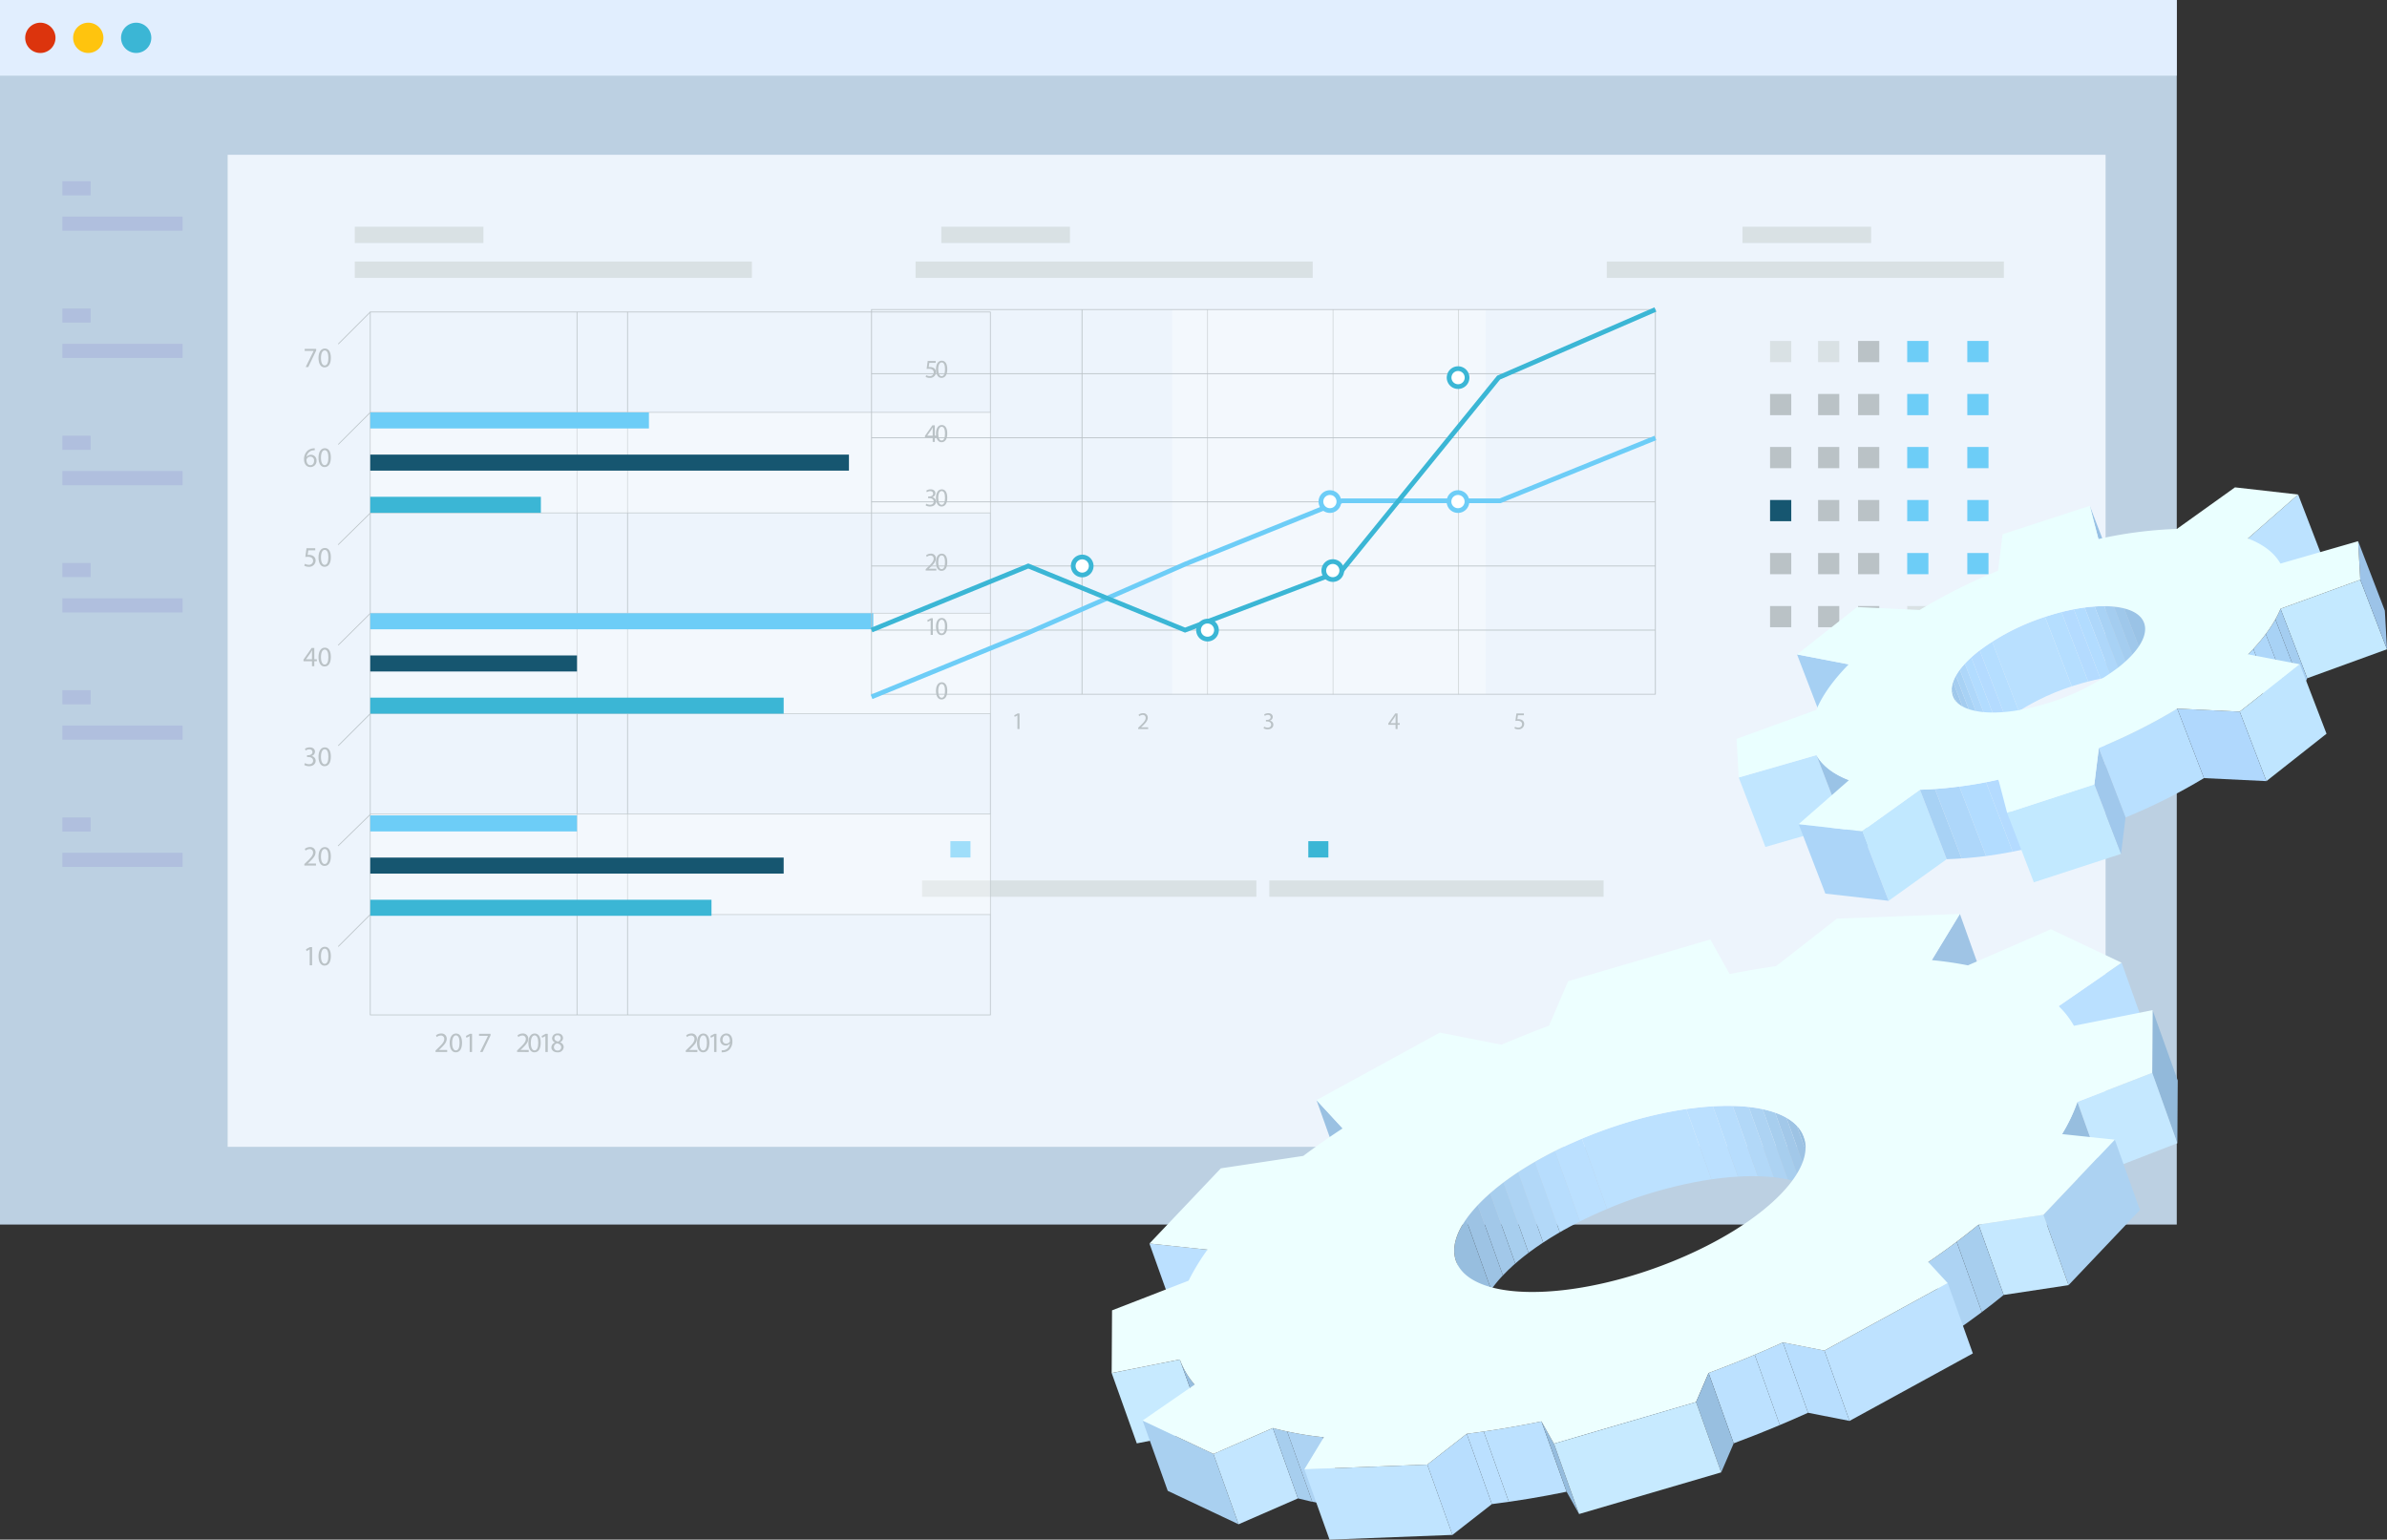 <svg xmlns="http://www.w3.org/2000/svg" xmlns:xlink="http://www.w3.org/1999/xlink" width="872.503" height="562.808" viewBox="0 0 872.503 562.808"><rect x="0" y="0" width="872.503" height="562.808" fill="#333333" stroke="none"/><defs><style>.a{fill:none;}.b{fill:#bcd0e2;}.c{fill:#e1eefe;}.d{fill:#dc340d;}.e{fill:#ffc40e;}.f{fill:#3bb6d5;}.g{fill:#edf4fc;}.h{fill:#d9e1e4;}.i{fill:#6dcdf7;}.j{fill:#bac2c6;}.k,.m{fill:#fff;}.k{opacity:0.34;}.l{fill:#165670;}.n{fill:#b0bfde;}.o{fill:#97c1e4;}.p{fill:#a6d0f3;}.q{fill:#bce2ff;}.r{clip-path:url(#a);}.s{fill:#9ac3e6;}.t{fill:#9fc8eb;}.u{fill:#a4cdf0;}.v{fill:#a8d2f5;}.w{fill:#aed7fa;}.x{fill:#b2dcff;}.y{fill:#b4dbff;}.z{fill:#b5deff;}.aa{fill:#b9e0ff;}.ab{fill:#c1e6ff;}.ac{fill:#c4e9ff;}.ad{fill:#9cc3e8;}.ae{clip-path:url(#b);}.af{clip-path:url(#c);}.ag{fill:#c1e8ff;}.ah{fill:#acd5f8;}.ai{clip-path:url(#d);}.aj{clip-path:url(#e);}.ak{fill:#bfe5ff;}.al{fill:#b0d8fd;}.am{fill:#c2e9ff;}.an{fill:#a0c8ec;}.ao{fill:#eaffff;}.ap{fill:#9ac1e2;}.aq{fill:#9fc4e5;}.ar{fill:#bbe0ff;}.as{fill:#bae0ff;}.at{fill:#c7eaff;}.au{clip-path:url(#f);}.av{fill:#97bedf;}.aw{fill:#9dc3e4;}.ax{fill:#a2c8e9;}.ay{fill:#a7ceee;}.az{fill:#add3f3;}.ba{fill:#b2d8f8;}.bb{fill:#b7ddfd;}.bc{fill:#bce1ff;}.bd{clip-path:url(#g);}.be{fill:#92b9da;}.bf{fill:#c5e8ff;}.bg{clip-path:url(#h);}.bh{fill:#a9d0f0;}.bi{fill:#c3e6ff;}.bj{clip-path:url(#i);}.bk{fill:#acd2f2;}.bl{clip-path:url(#j);}.bm{clip-path:url(#k);}.bn{fill:#b8defe;}.bo{fill:#c0e4ff;}.bp{clip-path:url(#l);}.bq{fill:#95bcdd;}.br{fill:#bee2ff;}.bs{fill:#edffff;}.bt{fill:#98bfe0;}</style><clipPath id="a"><path class="a" d="M2757.584,1347.731l9.764,25.395c-2.675-6.96-17.841-8.062-35.8-2.194a82.075,82.075,0,0,0-24.759,12.739c-6.238,4.915-9.969,10.113-9.735,14.435a6.324,6.324,0,0,0,.4,1.924l-9.758-25.39a6.227,6.227,0,0,1-.409-1.927c-.228-4.322,3.5-9.525,9.739-14.441a82.225,82.225,0,0,1,24.755-12.742C2739.743,1339.669,2754.915,1340.767,2757.584,1347.731Z" transform="translate(-2687.277 -1341.742)"/></clipPath><clipPath id="b"><path class="a" d="M2587.5,1473.893l9.767,25.4c-5.582-2.13-9.655-5.2-11.9-9.168l-9.764-25.387C2577.841,1468.7,2581.922,1471.764,2587.5,1473.893Z" transform="translate(-2575.601 -1464.737)"/></clipPath><clipPath id="c"><path class="a" d="M2943.931,1343.91l9.764,25.394c-2.2,5.365-6.27,11.005-11.826,16.65l-9.758-25.387C2937.658,1354.916,2941.73,1349.28,2943.931,1343.91Z" transform="translate(-2932.111 -1343.91)"/></clipPath><clipPath id="d"><path class="a" d="M2689.794,1485l9.767,25.394a153.027,153.027,0,0,1-28.686,3.686l-9.763-25.391A153.716,153.716,0,0,0,2689.794,1485Z" transform="translate(-2661.113 -1485)"/></clipPath><clipPath id="e"><path class="a" d="M2837.463,1426.38l9.761,25.391a208.085,208.085,0,0,1-28.667,14.381l-9.761-25.394A209.156,209.156,0,0,0,2837.463,1426.38Z" transform="translate(-2808.796 -1426.38)"/></clipPath><clipPath id="f"><path class="a" d="M2268.191,1824.621q4.594,12.85,9.186,25.706c-1.962-5.491.521-12.614,8.055-20.548,17.815-18.749,57.1-34.911,87.753-36.1,17.7-.68,28.652,3.772,31.33,11.263l-9.189-25.7c-2.675-7.494-13.625-11.949-31.329-11.266-30.646,1.182-69.936,17.343-87.749,36.094C2268.713,1812,2266.23,1819.127,2268.191,1824.621Z" transform="translate(-2267.548 -1767.91)"/></clipPath><clipPath id="g"><path class="a" d="M2040.98,1977.35l9.183,25.709a29.348,29.348,0,0,0,5.417,9.174l-9.186-25.7A29.342,29.342,0,0,1,2040.98,1977.35Z" transform="translate(-2040.98 -1977.35)"/></clipPath><clipPath id="h"><path class="a" d="M2769.39,1776.394l9.187,25.706a62.6,62.6,0,0,0,5.618-11.783l-9.186-25.709A62.373,62.373,0,0,1,2769.39,1776.394Z" transform="translate(-2769.39 -1764.608)"/></clipPath><clipPath id="i"><path class="a" d="M2117.76,2033.96l9.186,25.709a125.614,125.614,0,0,0,18.643,3.363l-9.183-25.709A124.237,124.237,0,0,1,2117.76,2033.96Z" transform="translate(-2117.76 -2033.96)"/></clipPath><clipPath id="j"><path class="a" d="M2658.97,1879.661l9.18,25.708q9.831-6.671,18.362-13.685l-9.186-25.709Q2668.811,1872.989,2658.97,1879.661Z" transform="translate(-2658.97 -1865.974)"/></clipPath><clipPath id="k"><path class="a" d="M2277.88,2032.989l9.184,25.7q13.485-1.678,27.307-4.526l-9.186-25.706Q2291.352,2031.316,2277.88,2032.989Z" transform="translate(-2277.88 -2028.46)"/></clipPath><clipPath id="l"><path class="a" d="M2477.55,1974.432l9.183,25.7c9.244-3.436,18.338-7.167,27.172-11.171l-9.186-25.708C2495.882,1967.265,2486.789,1971,2477.55,1974.432Z" transform="translate(-2477.55 -1963.257)"/></clipPath></defs><rect class="b" width="795.656" height="447.627"/><rect class="c" width="795.656" height="27.657"/><path class="d" d="M626.26,1120.773a5.534,5.534,0,1,1-5.535-5.526A5.534,5.534,0,0,1,626.26,1120.773Z" transform="translate(-605.978 -1106.944)"/><path class="e" d="M665.819,1120.773a5.532,5.532,0,1,1-5.535-5.526A5.532,5.532,0,0,1,665.819,1120.773Z" transform="translate(-628.026 -1106.944)"/><path class="f" d="M705.382,1120.773a5.53,5.53,0,1,1-5.531-5.526A5.53,5.53,0,0,1,705.382,1120.773Z" transform="translate(-650.076 -1106.944)"/><rect class="g" width="686.427" height="362.635" transform="translate(83.215 56.581)"/><rect class="h" width="145.153" height="5.971" transform="translate(129.678 95.598)"/><rect class="h" width="47.023" height="5.971" transform="translate(129.678 82.874)"/><rect class="h" width="145.156" height="5.971" transform="translate(334.668 95.598)"/><rect class="i" width="7.336" height="5.97" transform="translate(347.391 307.488)"/><rect class="h" width="122.186" height="5.965" transform="translate(337.04 321.847)"/><rect class="f" width="7.334" height="5.97" transform="translate(478.215 307.488)"/><rect class="h" width="122.186" height="5.965" transform="translate(463.966 321.847)"/><rect class="h" width="47.023" height="5.971" transform="translate(344.072 82.874)"/><rect class="h" width="145.153" height="5.971" transform="translate(587.31 95.598)"/><rect class="h" width="47.021" height="5.971" transform="translate(636.916 82.874)"/><path class="j" d="M1126.726,1611.024H899.8V1353.8h226.925Zm-226.655-.272h226.382V1354.074H900.073Z" transform="translate(-764.589 -1239.888)"/><rect class="j" width="226.657" height="0.273" transform="translate(135.347 334.157)"/><rect class="j" width="226.657" height="0.269" transform="translate(135.347 297.452)"/><rect class="j" width="226.657" height="0.27" transform="translate(135.347 260.745)"/><rect class="j" width="226.657" height="0.274" transform="translate(135.347 224.033)"/><rect class="j" width="226.657" height="0.269" transform="translate(135.347 187.327)"/><rect class="j" width="226.657" height="0.272" transform="translate(135.347 150.62)"/><rect class="j" width="0.273" height="256.952" transform="translate(229.24 114.049)"/><rect class="j" width="0.269" height="256.952" transform="translate(210.764 114.049)"/><path class="j" d="M279.221,269.318l-.191-.192L290.754,257.4l.193.191Z" transform="translate(-155.502 -143.449)"/><path class="j" d="M279.221,352.23l-.191-.191,11.724-11.721.193.194Z" transform="translate(-155.502 -189.658)"/><rect class="j" width="16.58" height="0.273" transform="translate(123.482 199.038) rotate(-44.552)"/><rect class="j" width="16.58" height="0.272" transform="translate(123.51 235.781) rotate(-44.808)"/><path class="j" d="M279.221,600.985l-.191-.195,11.724-11.724.193.192Z" transform="translate(-155.502 -328.284)"/><rect class="j" width="16.582" height="0.273" transform="translate(123.464 309.147) rotate(-44.355)"/><path class="j" d="M279.221,766.816l-.191-.2,11.724-11.72.193.193Z" transform="translate(-155.502 -420.704)"/><path class="j" d="M848.389,1879.343h-.018l-1.159.627-.173-.69,1.456-.776h.767v6.662h-.874Z" transform="translate(-735.186 -1532.304)"/><path class="j" d="M861.861,1881.616c0,2.265-.841,3.517-2.318,3.517-1.3,0-2.183-1.221-2.2-3.425,0-2.235.964-3.463,2.319-3.463C861.061,1878.247,861.861,1879.5,861.861,1881.616Zm-3.617.1c0,1.734.532,2.717,1.351,2.717.921,0,1.364-1.075,1.364-2.774,0-1.644-.421-2.72-1.353-2.72-.793,0-1.363.966-1.363,2.777Z" transform="translate(-740.926 -1532.16)"/><path class="j" d="M845.667,1802.684v-.553l.709-.687c1.7-1.618,2.468-2.48,2.479-3.485a1.188,1.188,0,0,0-1.321-1.3,2.268,2.268,0,0,0-1.415.565l-.288-.636a2.938,2.938,0,0,1,1.888-.675,1.874,1.874,0,0,1,2.04,1.936c0,1.228-.891,2.223-2.294,3.577l-.535.492v.019h2.993v.749Z" transform="translate(-734.421 -1486.271)"/><path class="j" d="M861.861,1799.3c0,2.266-.841,3.515-2.318,3.515-1.3,0-2.183-1.218-2.2-3.425,0-2.233.964-3.462,2.319-3.462C861.061,1795.923,861.861,1797.176,861.861,1799.3Zm-3.617.1c0,1.732.532,2.715,1.351,2.715.921,0,1.364-1.075,1.364-2.776,0-1.641-.421-2.717-1.353-2.717-.793,0-1.363.962-1.363,2.777Z" transform="translate(-740.926 -1486.283)"/><path class="j" d="M845.849,1719.335a3.03,3.03,0,0,0,1.475.42c1.16,0,1.518-.739,1.508-1.291-.012-.936-.851-1.335-1.725-1.335h-.5v-.675h.5c.658,0,1.49-.339,1.49-1.128,0-.534-.34-1.005-1.167-1.005a2.448,2.448,0,0,0-1.336.442l-.233-.656a3.165,3.165,0,0,1,1.743-.511c1.311,0,1.907.777,1.907,1.586a1.655,1.655,0,0,1-1.23,1.57v.019a1.737,1.737,0,0,1,1.485,1.713c0,1.066-.831,2-2.43,2a3.363,3.363,0,0,1-1.731-.451Z" transform="translate(-734.385 -1440.402)"/><path class="j" d="M861.861,1716.968c0,2.266-.841,3.516-2.318,3.516-1.3,0-2.183-1.221-2.2-3.424,0-2.233.964-3.462,2.319-3.462C861.061,1713.594,861.861,1714.843,861.861,1716.968Zm-3.617.1c0,1.732.532,2.716,1.351,2.716.921,0,1.364-1.076,1.364-2.777,0-1.639-.421-2.716-1.353-2.716-.793,0-1.363.962-1.363,2.777Z" transform="translate(-740.926 -1440.402)"/><path class="j" d="M848.07,1638.186v-1.814h-3.1v-.594l2.974-4.252h.974v4.139h.933v.708h-.933v1.814Zm0-2.521v-2.226c0-.346.012-.7.031-1.044h-.031c-.206.389-.37.678-.554.984l-1.627,2.265v.021Z" transform="translate(-734.034 -1394.664)"/><path class="j" d="M861.861,1634.634c0,2.263-.841,3.515-2.318,3.515-1.3,0-2.183-1.219-2.2-3.421,0-2.238.964-3.466,2.319-3.466C861.061,1631.26,861.861,1632.513,861.861,1634.634Zm-3.617.1c0,1.731.532,2.715,1.351,2.715.921,0,1.364-1.076,1.364-2.776,0-1.641-.421-2.717-1.353-2.717-.793,0-1.363.966-1.363,2.777Z" transform="translate(-740.926 -1394.516)"/><path class="j" d="M849.61,1549.945h-2.541l-.256,1.713a3.323,3.323,0,0,1,.543-.042,2.8,2.8,0,0,1,1.435.359,1.9,1.9,0,0,1,.955,1.712,2.314,2.314,0,0,1-2.483,2.275,3.269,3.269,0,0,1-1.658-.409l.223-.687a3,3,0,0,0,1.426.37,1.47,1.47,0,0,0,1.578-1.446c-.012-.862-.587-1.475-1.917-1.475a6.838,6.838,0,0,0-.921.069l.427-3.2h3.188Z" transform="translate(-734.385 -1348.777)"/><path class="j" d="M861.861,1552.309c0,2.267-.841,3.518-2.318,3.518-1.3,0-2.183-1.219-2.2-3.425,0-2.233.964-3.462,2.319-3.462C861.061,1548.94,861.861,1550.189,861.861,1552.309Zm-3.617.105c0,1.731.532,2.715,1.351,2.715.921,0,1.364-1.076,1.364-2.777,0-1.639-.421-2.717-1.353-2.717-.793,0-1.363.961-1.363,2.78Z" transform="translate(-740.926 -1348.64)"/><path class="j" d="M849.326,1467.368a3.142,3.142,0,0,0-.677.041,2.7,2.7,0,0,0-2.315,2.367h.031a2.03,2.03,0,0,1,3.617,1.384,2.227,2.227,0,0,1-2.214,2.345c-1.425,0-2.358-1.105-2.358-2.838a4.2,4.2,0,0,1,1.131-3,3.624,3.624,0,0,1,2.13-.981,4.128,4.128,0,0,1,.655-.053Zm-.256,3.843a1.353,1.353,0,0,0-1.372-1.526,1.482,1.482,0,0,0-1.293.82.764.764,0,0,0-.1.4c.018,1.1.523,1.907,1.465,1.907.779,0,1.3-.648,1.3-1.6Z" transform="translate(-734.277 -1302.767)"/><path class="j" d="M861.861,1469.976c0,2.267-.841,3.515-2.318,3.515-1.3,0-2.183-1.216-2.2-3.422,0-2.235.964-3.465,2.319-3.465C861.061,1466.6,861.861,1467.855,861.861,1469.976Zm-3.617.1c0,1.732.532,2.717,1.351,2.717.921,0,1.364-1.078,1.364-2.777,0-1.641-.421-2.717-1.353-2.717-.793,0-1.363.965-1.363,2.775Z" transform="translate(-740.926 -1302.754)"/><path class="j" d="M850.151,1384.53v.6l-2.9,6.066h-.934l2.891-5.893v-.021h-3.259v-.748Z" transform="translate(-734.577 -1257.014)"/><path class="j" d="M861.861,1387.656c0,2.266-.841,3.515-2.318,3.515-1.3,0-2.183-1.218-2.2-3.422,0-2.235.964-3.464,2.319-3.464C861.061,1384.283,861.861,1385.536,861.861,1387.656Zm-3.617.1c0,1.731.532,2.715,1.351,2.715.921,0,1.364-1.076,1.364-2.777,0-1.639-.421-2.717-1.353-2.717-.793,0-1.363.962-1.363,2.777Z" transform="translate(-740.926 -1256.878)"/><path class="j" d="M953.984,1956.625v-.552l.708-.686c1.7-1.62,2.471-2.483,2.48-3.485a1.187,1.187,0,0,0-1.32-1.3,2.255,2.255,0,0,0-1.417.563l-.287-.636a2.917,2.917,0,0,1,1.884-.676,1.872,1.872,0,0,1,2.04,1.936c0,1.23-.891,2.226-2.292,3.577l-.537.49v.021h2.995v.748Z" transform="translate(-794.785 -1572.062)"/><path class="j" d="M970.172,1953.228c0,2.266-.84,3.517-2.316,3.517-1.3,0-2.183-1.221-2.207-3.423,0-2.233.965-3.463,2.319-3.463C969.373,1949.859,970.172,1951.107,970.172,1953.228Zm-3.617.1c0,1.731.53,2.715,1.352,2.715.921,0,1.363-1.075,1.363-2.777,0-1.642-.42-2.717-1.352-2.717-.788,0-1.363.966-1.363,2.782Z" transform="translate(-801.286 -1572.069)"/><path class="j" d="M980.464,1950.953h-.021l-1.159.625-.173-.686,1.454-.779h.768v6.661h-.87Z" transform="translate(-808.789 -1572.212)"/><path class="j" d="M994.1,1950.11v.594l-2.9,6.067h-.934l2.893-5.891v-.022H989.9v-.748Z" transform="translate(-814.8 -1572.21)"/><path class="j" d="M1128.09,1956.625v-.552l.708-.686c1.7-1.62,2.468-2.483,2.479-3.485a1.187,1.187,0,0,0-1.321-1.3,2.257,2.257,0,0,0-1.415.563l-.287-.635a2.919,2.919,0,0,1,1.885-.676,1.874,1.874,0,0,1,2.041,1.937c0,1.229-.893,2.226-2.3,3.577l-.533.49v.021h2.993v.748Z" transform="translate(-939.086 -1572.062)"/><path class="j" d="M1144.278,1953.228c0,2.266-.841,3.517-2.316,3.517-1.3,0-2.183-1.221-2.205-3.423,0-2.233.964-3.463,2.316-3.463C1143.481,1949.859,1144.278,1951.107,1144.278,1953.228Zm-3.618.1c0,1.731.534,2.715,1.352,2.715.924,0,1.363-1.075,1.363-2.777,0-1.642-.42-2.717-1.351-2.717-.787,0-1.363.966-1.363,2.782Z" transform="translate(-946.633 -1572.069)"/><path class="j" d="M1154.566,1950.953h-.019l-1.159.625-.176-.686,1.456-.779h.77v6.661h-.872Z" transform="translate(-955.219 -1572.212)"/><path class="j" d="M1163.54,1954.943a1.91,1.91,0,0,1,1.323-1.784l-.01-.03a1.653,1.653,0,0,1-1.057-1.5,1.864,1.864,0,0,1,2.061-1.77,1.719,1.719,0,0,1,1.938,1.638,1.7,1.7,0,0,1-1.1,1.559v.03a1.847,1.847,0,0,1,1.341,1.722,2.052,2.052,0,0,1-2.264,1.938C1164.381,1956.749,1163.54,1955.917,1163.54,1954.943Zm3.587-.04c0-.81-.563-1.2-1.465-1.454a1.444,1.444,0,0,0-1.2,1.372,1.233,1.233,0,0,0,1.334,1.269,1.206,1.206,0,0,0,1.329-1.187Zm-2.48-3.332c0,.664.5,1.023,1.271,1.23a1.314,1.314,0,0,0,1.014-1.209,1.033,1.033,0,0,0-1.126-1.086,1.059,1.059,0,0,0-1.159,1.064Z" transform="translate(-961.993 -1572.071)"/><path class="j" d="M1302.19,1956.625v-.552l.7-.686c1.7-1.62,2.473-2.483,2.483-3.485a1.187,1.187,0,0,0-1.321-1.3,2.256,2.256,0,0,0-1.416.563l-.285-.635a2.907,2.907,0,0,1,1.883-.676,1.874,1.874,0,0,1,2.041,1.937c0,1.229-.892,2.226-2.294,3.577l-.535.49v.021h2.993v.748Z" transform="translate(-1051.531 -1572.062)"/><path class="j" d="M1318.378,1953.228c0,2.266-.839,3.517-2.314,3.517-1.305,0-2.185-1.221-2.207-3.423,0-2.233.964-3.463,2.318-3.463C1317.577,1949.859,1318.378,1951.107,1318.378,1953.228Zm-3.62.1c0,1.731.535,2.715,1.354,2.715.924,0,1.365-1.075,1.365-2.777,0-1.642-.42-2.717-1.354-2.717-.791,0-1.366.966-1.366,2.782Z" transform="translate(-1059.083 -1572.069)"/><path class="j" d="M1328.658,1950.953h-.019l-1.157.625-.176-.686,1.456-.779h.768v6.661h-.872Z" transform="translate(-1067.631 -1572.212)"/><path class="j" d="M1338.289,1955.994a3.822,3.822,0,0,0,.727-.029,2.52,2.52,0,0,0,1.394-.646,2.927,2.927,0,0,0,.881-1.774h-.031a2,2,0,0,1-3.534-1.321,2.281,2.281,0,0,1,2.275-2.367c1.363,0,2.2,1.1,2.2,2.807a4.207,4.207,0,0,1-1.148,3.126,3.319,3.319,0,0,1-1.938.891,4.116,4.116,0,0,1-.829.05Zm.328-3.831a1.281,1.281,0,0,0,1.28,1.413,1.492,1.492,0,0,0,1.312-.7.6.6,0,0,0,.081-.326c0-1.138-.421-2.01-1.363-2.01-.767,0-1.307.68-1.307,1.623Z" transform="translate(-1074.496 -1572.069)"/><rect class="k" width="226.657" height="36.704" transform="translate(135.347 150.756)"/><rect class="k" width="226.657" height="36.707" transform="translate(135.347 224.172)"/><rect class="k" width="226.657" height="36.709" transform="translate(135.347 297.585)"/><rect class="i" width="101.852" height="5.859" transform="translate(135.347 150.756)"/><rect class="l" width="174.962" height="5.861" transform="translate(135.347 166.179)"/><rect class="f" width="62.356" height="5.857" transform="translate(135.347 181.603)"/><rect class="i" width="183.857" height="5.859" transform="translate(135.347 224.172)"/><rect class="l" width="75.549" height="5.865" transform="translate(135.347 239.593)"/><rect class="f" width="151.102" height="5.862" transform="translate(135.347 255.018)"/><rect class="i" width="75.549" height="5.862" transform="translate(135.347 298.061)"/><rect class="l" width="151.102" height="5.861" transform="translate(135.347 313.483)"/><rect class="f" width="124.718" height="5.862" transform="translate(135.347 328.905)"/><rect class="h" width="7.749" height="7.751" transform="translate(646.998 124.63)"/><rect class="h" width="7.751" height="7.751" transform="translate(664.552 124.63)"/><rect class="j" width="7.753" height="7.751" transform="translate(679.165 124.63)"/><rect class="i" width="7.752" height="7.751" transform="translate(697.127 124.63)"/><rect class="i" width="7.752" height="7.751" transform="translate(719.094 124.63)"/><rect class="j" width="7.749" height="7.752" transform="translate(646.998 144.012)"/><rect class="j" width="7.751" height="7.752" transform="translate(664.552 144.012)"/><rect class="j" width="7.753" height="7.752" transform="translate(679.165 144.012)"/><rect class="i" width="7.752" height="7.752" transform="translate(697.127 144.012)"/><rect class="i" width="7.752" height="7.752" transform="translate(719.094 144.012)"/><rect class="j" width="7.749" height="7.751" transform="translate(646.998 163.39)"/><rect class="j" width="7.751" height="7.751" transform="translate(664.552 163.39)"/><rect class="j" width="7.753" height="7.751" transform="translate(679.165 163.39)"/><rect class="i" width="7.752" height="7.751" transform="translate(697.127 163.39)"/><rect class="i" width="7.752" height="7.751" transform="translate(719.094 163.39)"/><rect class="l" width="7.749" height="7.749" transform="translate(646.998 182.772)"/><rect class="j" width="7.751" height="7.749" transform="translate(664.552 182.772)"/><rect class="j" width="7.753" height="7.749" transform="translate(679.165 182.772)"/><rect class="i" width="7.752" height="7.749" transform="translate(697.127 182.772)"/><rect class="i" width="7.752" height="7.749" transform="translate(719.094 182.772)"/><rect class="j" width="7.749" height="7.749" transform="translate(646.998 202.152)"/><rect class="j" width="7.751" height="7.749" transform="translate(664.552 202.152)"/><rect class="j" width="7.753" height="7.749" transform="translate(679.165 202.152)"/><rect class="i" width="7.752" height="7.749" transform="translate(697.127 202.152)"/><rect class="i" width="7.752" height="7.749" transform="translate(719.094 202.152)"/><rect class="j" width="7.749" height="7.748" transform="translate(646.998 221.534)"/><rect class="j" width="7.751" height="7.748" transform="translate(664.552 221.534)"/><rect class="j" width="7.753" height="7.748" transform="translate(679.165 221.534)"/><rect class="h" width="7.752" height="7.748" transform="translate(697.127 221.534)"/><rect class="h" width="7.752" height="7.748" transform="translate(719.094 221.534)"/><rect class="j" width="0.3" height="140.623" transform="translate(532.988 113.148)"/><rect class="j" width="0.3" height="140.623" transform="translate(487.107 113.148)"/><rect class="j" width="0.299" height="140.623" transform="translate(441.227 113.148)"/><rect class="j" width="0.299" height="140.623" transform="translate(395.35 113.148)"/><rect class="k" width="114.608" height="140.623" transform="translate(428.465 113.148)"/><path class="j" d="M1867.135,1492.661H1580.33V1351.74h286.807Zm-286.51-.3h286.211V1352.037h-286.21Z" transform="translate(-1261.907 -1238.74)"/><rect class="j" width="286.51" height="0.3" transform="translate(318.573 230.185)"/><rect class="j" width="286.51" height="0.302" transform="translate(318.573 206.747)"/><rect class="j" width="286.51" height="0.3" transform="translate(318.573 183.309)"/><rect class="j" width="286.51" height="0.3" transform="translate(318.573 159.871)"/><rect class="j" width="286.51" height="0.297" transform="translate(318.573 136.434)"/><path class="j" d="M1564.56,1662.929c0,2.071-.767,3.213-2.116,3.213-1.19,0-1.992-1.114-2.015-3.127,0-2.044.882-3.169,2.117-3.169C1563.829,1659.848,1564.56,1660.99,1564.56,1662.929Zm-3.306.095c0,1.581.489,2.483,1.237,2.483.841,0,1.243-.984,1.243-2.539,0-1.5-.381-2.483-1.233-2.483-.721,0-1.248.882-1.248,2.537Z" transform="translate(-1218.31 -1410.447)"/><path class="j" d="M1552.248,1607.745h-.018l-1.057.572-.158-.628,1.327-.711h.7v6.087h-.8Z" transform="translate(-1212.067 -1380.983)"/><path class="j" d="M1564.56,1609.828c0,2.068-.767,3.213-2.116,3.213-1.19,0-1.992-1.117-2.015-3.13,0-2.04.882-3.166,2.117-3.166C1563.829,1606.743,1564.56,1607.889,1564.56,1609.828Zm-3.306.093c0,1.583.489,2.483,1.237,2.483.841,0,1.243-.983,1.243-2.54,0-1.5-.381-2.482-1.233-2.482-.721,0-1.248.878-1.248,2.538Z" transform="translate(-1218.31 -1380.854)"/><path class="j" d="M1549.76,1559.824v-.507l.647-.628c1.553-1.479,2.257-2.266,2.266-3.185a1.087,1.087,0,0,0-1.209-1.188,2.072,2.072,0,0,0-1.292.514l-.262-.581a2.678,2.678,0,0,1,1.722-.62,1.711,1.711,0,0,1,1.864,1.771c0,1.125-.815,2.032-2.1,3.269l-.488.448v.021h2.734v.686Z" transform="translate(-1211.4 -1351.249)"/><path class="j" d="M1564.56,1556.719c0,2.071-.767,3.213-2.116,3.213-1.19,0-1.992-1.116-2.015-3.131,0-2.04.882-3.166,2.117-3.166C1563.829,1553.633,1564.56,1554.78,1564.56,1556.719Zm-3.306.095c0,1.581.489,2.48,1.237,2.48.841,0,1.243-.983,1.243-2.536,0-1.5-.381-2.482-1.233-2.482-.721,0-1.248.88-1.248,2.536Z" transform="translate(-1218.31 -1351.256)"/><path class="j" d="M1549.925,1505.779a2.775,2.775,0,0,0,1.348.383c1.058,0,1.385-.673,1.376-1.182-.009-.85-.776-1.214-1.571-1.214h-.461v-.619h.461c.6,0,1.357-.31,1.357-1.032,0-.486-.307-.916-1.067-.916a2.231,2.231,0,0,0-1.219.4l-.214-.6a2.9,2.9,0,0,1,1.59-.465c1.2,0,1.744.709,1.744,1.451a1.507,1.507,0,0,1-1.123,1.429v.021A1.585,1.585,0,0,1,1553.5,1505c0,.972-.76,1.822-2.22,1.822a3.1,3.1,0,0,1-1.583-.411Z" transform="translate(-1211.354 -1321.663)"/><path class="j" d="M1564.56,1503.613c0,2.07-.767,3.21-2.116,3.21-1.19,0-1.992-1.113-2.015-3.127,0-2.043.882-3.163,2.117-3.163C1563.829,1500.536,1564.56,1501.674,1564.56,1503.613Zm-3.306.092c0,1.584.489,2.483,1.237,2.483.841,0,1.243-.983,1.243-2.538,0-1.5-.381-2.483-1.233-2.483-.721,0-1.248.879-1.248,2.539Z" transform="translate(-1218.31 -1321.662)"/><path class="j" d="M1551.952,1453.748v-1.658h-2.826v-.546l2.715-3.883h.891v3.784h.854v.644h-.854v1.658Zm0-2.3v-2.034c0-.319.012-.639.031-.955h-.031c-.186.353-.334.615-.5.9l-1.487,2.069v.022Z" transform="translate(-1211.036 -1292.197)"/><path class="j" d="M1564.56,1450.509c0,2.069-.767,3.212-2.116,3.212-1.19,0-1.992-1.115-2.015-3.126,0-2.045.882-3.169,2.117-3.169C1563.829,1447.423,1564.56,1448.565,1564.56,1450.509Zm-3.306.093c0,1.581.489,2.481,1.237,2.481.841,0,1.243-.983,1.243-2.539,0-1.5-.381-2.482-1.233-2.482-.721,0-1.248.879-1.248,2.539Z" transform="translate(-1218.31 -1292.066)"/><path class="j" d="M1553.359,1395.237h-2.325l-.23,1.567a2.762,2.762,0,0,1,.493-.04,2.582,2.582,0,0,1,1.314.328,1.738,1.738,0,0,1,.868,1.567,2.11,2.11,0,0,1-2.264,2.077,2.989,2.989,0,0,1-1.518-.373l.206-.63a2.71,2.71,0,0,0,1.3.338,1.343,1.343,0,0,0,1.443-1.319c-.009-.79-.534-1.351-1.75-1.351a5.783,5.783,0,0,0-.844.068l.392-2.925h2.915Z" transform="translate(-1211.351 -1262.595)"/><path class="j" d="M1564.56,1397.4c0,2.07-.767,3.212-2.116,3.212-1.19,0-1.992-1.116-2.015-3.126,0-2.043.882-3.168,2.117-3.168C1563.829,1394.315,1564.56,1395.462,1564.56,1397.4Zm-3.306.095c0,1.582.489,2.48,1.237,2.48.841,0,1.243-.984,1.243-2.538,0-1.5-.381-2.482-1.233-2.482-.721,0-1.248.877-1.248,2.537Z" transform="translate(-1218.31 -1262.47)"/><path class="j" d="M1641.869,1686.31h-.018l-.99.531-.152-.587,1.248-.667h.659v5.708h-.746Z" transform="translate(-1269.97 -1424.792)"/><path class="j" d="M1769,1691.175v-.475l.606-.587c1.457-1.388,2.119-2.127,2.127-2.989a1.02,1.02,0,0,0-1.134-1.115,1.96,1.96,0,0,0-1.212.482l-.245-.541a2.5,2.5,0,0,1,1.617-.581,1.6,1.6,0,0,1,1.747,1.658c0,1.053-.764,1.905-1.967,3.068l-.457.418v.018h2.564v.642Z" transform="translate(-1352.971 -1424.668)"/><path class="j" d="M1898.614,1690.3a2.6,2.6,0,0,0,1.265.36c.992,0,1.3-.632,1.29-1.11-.009-.8-.727-1.138-1.475-1.138h-.432v-.581h.432c.562,0,1.272-.291,1.272-.968,0-.457-.291-.86-1-.86a2.112,2.112,0,0,0-1.142.377l-.2-.562a2.711,2.711,0,0,1,1.493-.438c1.126,0,1.636.667,1.636,1.363a1.414,1.414,0,0,1-1.055,1.341v.018a1.489,1.489,0,0,1,1.276,1.469c0,.914-.714,1.713-2.083,1.713a2.911,2.911,0,0,1-1.485-.386Z" transform="translate(-1436.533 -1424.676)"/><path class="j" d="M2029.98,1691.3v-1.554h-2.653v-.51l2.548-3.645h.834v3.547h.8v.607h-.8v1.554Zm0-2.161v-1.9c0-.3.009-.6.026-.9h-.026c-.174.335-.318.579-.474.842l-1.4,1.944v.015Z" transform="translate(-1519.866 -1424.797)"/><path class="j" d="M2160.754,1686.243h-2.179l-.22,1.468a3,3,0,0,1,.466-.035,2.415,2.415,0,0,1,1.229.307,1.628,1.628,0,0,1,.818,1.468,1.981,1.981,0,0,1-2.127,1.951,2.813,2.813,0,0,1-1.423-.352l.194-.587a2.579,2.579,0,0,0,1.221.315,1.26,1.26,0,0,0,1.354-1.24c-.009-.739-.5-1.263-1.645-1.263a5.47,5.47,0,0,0-.789.062l.371-2.742h2.731Z" transform="translate(-1603.742 -1424.796)"/><path class="i" d="M986.2,456.058l-.653-1.594,57.3-23.439,57.281-25.075,57.481-23.226h57.83l56.622-22.909.646,1.6-56.932,23.035h-57.83L1100.8,407.54l-57.277,25.071Z" transform="translate(-667.305 -200.524)"/><path class="f" d="M1100.46,372.7l-.314-.13-56.976-23.3-56.971,23.3-.653-1.6,57.624-23.569,57.313,23.442,56.772-21.56,57.29-70.517,57.494-24.973.686,1.581-57.109,24.8L1158.3,350.736l-.217.082Z" transform="translate(-667.308 -141.442)"/><path class="m" d="M2097.551,1404.163a3.28,3.28,0,1,1-3.279-3.278,3.28,3.28,0,0,1,3.279,3.278Z" transform="translate(-1561.275 -1266.129)"/><path class="f" d="M2093.195,1407.223a4.141,4.141,0,1,1,4.14-4.143A4.141,4.141,0,0,1,2093.195,1407.223Zm0-6.56a2.419,2.419,0,1,0,2.42,2.417,2.419,2.419,0,0,0-2.42-2.417Z" transform="translate(-1560.233 -1265.045)"/><path class="m" d="M1968.125,1563.488a3.279,3.279,0,1,1-.96-2.322,3.279,3.279,0,0,1,.96,2.322Z" transform="translate(-1477.659 -1354.917)"/><path class="f" d="M1963.757,1566.543a4.141,4.141,0,1,1,4.141-4.14,4.141,4.141,0,0,1-4.141,4.14Zm0-6.561a2.419,2.419,0,1,0,2.42,2.421,2.42,2.42,0,0,0-2.42-2.421Z" transform="translate(-1476.592 -1353.833)"/><path class="m" d="M1838.685,1612.651a3.279,3.279,0,1,1-3.281-3.28,3.279,3.279,0,0,1,3.281,3.28Z" transform="translate(-1394.034 -1382.317)"/><path class="f" d="M1834.319,1615.713a4.141,4.141,0,1,1,4.143-4.142,4.141,4.141,0,0,1-4.143,4.142Zm0-6.56a2.418,2.418,0,1,0,2.421,2.418,2.418,2.418,0,0,0-2.421-2.418Z" transform="translate(-1392.95 -1381.236)"/><path class="m" d="M1709.241,1559.713a3.281,3.281,0,1,1-3.283-3.278A3.281,3.281,0,0,1,1709.241,1559.713Z" transform="translate(-1310.404 -1352.816)"/><path class="f" d="M1704.878,1562.763a4.141,4.141,0,1,1,4.143-4.142A4.141,4.141,0,0,1,1704.878,1562.763Zm0-6.56a2.418,2.418,0,1,0,2.421,2.418,2.418,2.418,0,0,0-2.421-2.418Z" transform="translate(-1309.306 -1351.727)"/><path class="m" d="M1965.141,1506.519a3.28,3.28,0,1,1-3.283-3.281,3.28,3.28,0,0,1,3.283,3.281Z" transform="translate(-1475.73 -1323.17)"/><path class="i" d="M1960.773,1509.579a4.143,4.143,0,1,1,4.141-4.143A4.143,4.143,0,0,1,1960.773,1509.579Zm0-6.561a2.416,2.416,0,1,0,1.712.706A2.419,2.419,0,0,0,1960.773,1503.018Z" transform="translate(-1474.662 -1322.086)"/><path class="m" d="M2097.452,1506.519a3.28,3.28,0,1,1-3.28-3.281A3.28,3.28,0,0,1,2097.452,1506.519Z" transform="translate(-1561.211 -1323.17)"/><path class="i" d="M2093.083,1509.579a4.143,4.143,0,1,1,4.141-4.142A4.143,4.143,0,0,1,2093.083,1509.579Zm0-6.561a2.419,2.419,0,1,0,2.419,2.418A2.419,2.419,0,0,0,2093.083,1503.018Z" transform="translate(-1560.16 -1322.086)"/><rect class="n" width="10.334" height="5.166" transform="translate(22.806 66.253)"/><rect class="n" width="43.929" height="5.169" transform="translate(22.806 79.171)"/><rect class="n" width="10.334" height="5.167" transform="translate(22.806 112.761)"/><rect class="n" width="43.929" height="5.166" transform="translate(22.806 125.685)"/><rect class="n" width="10.334" height="5.169" transform="translate(22.806 159.275)"/><rect class="n" width="43.929" height="5.166" transform="translate(22.806 172.197)"/><rect class="n" width="10.334" height="5.169" transform="translate(22.806 205.787)"/><rect class="n" width="43.929" height="5.168" transform="translate(22.806 218.709)"/><rect class="n" width="10.334" height="5.169" transform="translate(22.806 252.299)"/><rect class="n" width="43.929" height="5.17" transform="translate(22.806 265.219)"/><rect class="n" width="10.334" height="5.163" transform="translate(22.806 298.815)"/><rect class="n" width="43.929" height="5.168" transform="translate(22.806 311.732)"/><g transform="translate(634.77 178.139)"><path class="o" d="M2206.93,162.411l9.761,25.392,3.152,12.142-9.757-25.391Z" transform="translate(-2077.842 -155.65)"/><path class="p" d="M1984.107,288.732l9.766,25.4-18.881-3.625-9.762-25.4Z" transform="translate(-1943.143 -224.027)"/><path class="q" d="M2355.88,153.086l9.766,25.4-18.354,16.066-9.761-25.394Z" transform="translate(-2150.625 -150.453)"/><g transform="translate(78.606 43.434)"><g class="r"><g transform="translate(-0.004 0.003)"><path class="s" d="M2836.945,1348.743l9.764,25.394c-.956-2.5-3.538-4.239-7.272-5.173l-9.757-25.406c3.733.943,6.307,2.684,7.265,5.185" transform="translate(-2766.634 -1342.757)"/><path class="t" d="M2824.971,1342.754l9.757,25.406a24.823,24.823,0,0,0-3.733-.637l-9.764-25.4a26.406,26.406,0,0,1,3.74.633" transform="translate(-2761.925 -1341.956)"/><path class="u" d="M2816.809,1341.92l9.764,25.4c-1.105-.109-2.287-.167-3.519-.175l-9.757-25.394c1.231,0,2.406.063,3.512.167" transform="translate(-2757.503 -1341.751)"/><path class="v" d="M2808.866,1341.749l9.757,25.394c-1.121-.01-2.288.037-3.508.121l-9.771-25.4c1.218-.081,2.4-.123,3.522-.115" transform="translate(-2753.072 -1341.748)"/><path class="w" d="M2800.741,1342.01l9.771,25.4c-1.181.083-2.4.2-3.653.373l-9.771-25.4c1.265-.161,2.475-.3,3.653-.374" transform="translate(-2748.47 -1341.894)"/><path class="x" d="M2792.109,1342.85l9.771,25.4c-1.288.164-2.61.383-3.973.644l-9.755-25.388q2.031-.4,3.957-.655" transform="translate(-2743.491 -1342.362)"/><path class="y" d="M2782.456,1344.33l9.755,25.389q-2.213.428-4.521,1.018l-9.757-25.4c1.525-.4,3.045-.73,4.523-1.01" transform="translate(-2737.796 -1343.187)"/><path class="z" d="M2770.377,1346.61l9.757,25.4c-1.834.471-3.713,1.009-5.622,1.635-.127.04-.247.078-.373.123l-9.77-25.4c.128-.044.248-.087.377-.129,1.907-.619,3.791-1.165,5.631-1.63" transform="translate(-2730.236 -1344.458)"/><path class="aa" d="M2740.008,1350.59l9.77,25.4a87.314,87.314,0,0,0-19.358,9.059l-9.756-25.391a87.5,87.5,0,0,1,19.344-9.063" transform="translate(-2705.88 -1346.676)"/><path class="z" d="M2714.963,1371.06l9.756,25.392q-2.424,1.549-4.529,3.172l-9.761-25.4c1.4-1.079,2.915-2.142,4.533-3.163" transform="translate(-2700.176 -1358.084)"/><path class="y" d="M2706.548,1378.2l9.761,25.4c-.173.125-.331.259-.5.386-.915.724-1.772,1.446-2.582,2.178l-9.763-25.4c.807-.734,1.658-1.465,2.584-2.182.158-.128.325-.254.5-.387" transform="translate(-2696.295 -1362.063)"/><path class="x" d="M2700.511,1384.01l9.763,25.4c-.843.775-1.632,1.54-2.342,2.312l-9.764-25.384c.708-.777,1.5-1.555,2.342-2.323" transform="translate(-2693.343 -1365.301)"/><path class="w" d="M2695.852,1389.25l9.764,25.384q-1.017,1.113-1.839,2.21l-9.767-25.4a27.651,27.651,0,0,1,1.842-2.2" transform="translate(-2691.025 -1368.221)"/><path class="v" d="M2692.2,1394.22l9.767,25.4a21.591,21.591,0,0,0-1.443,2.19l-9.765-25.394a19.9,19.9,0,0,1,1.441-2.193" transform="translate(-2689.211 -1370.991)"/><path class="u" d="M2689.461,1399.17l9.766,25.394a13.809,13.809,0,0,0-1.03,2.29l-9.767-25.4a13.4,13.4,0,0,1,1.031-2.285" transform="translate(-2687.916 -1373.749)"/><path class="t" d="M2687.794,1404.33l9.767,25.4a8.826,8.826,0,0,0-.509,2.6l-9.764-25.4a9.2,9.2,0,0,1,.505-2.6" transform="translate(-2687.28 -1376.625)"/><path class="s" d="M2687.274,1410.21l9.764,25.4a3.909,3.909,0,0,0,.007.65,6.331,6.331,0,0,0,.4,1.924l-9.758-25.39a6.226,6.226,0,0,1-.409-1.927c-.007-.219-.019-.439-.007-.658" transform="translate(-2687.269 -1379.902)"/></g></g></g><path class="ab" d="M1945.479,368.241l9.762,25.387-28.4,8.191-9.762-25.4Z" transform="translate(-1916.309 -270.359)"/><path class="ac" d="M2393.582,223.466l9.766,25.4-29.152,10.6-9.766-25.394Z" transform="translate(-2165.616 -189.676)"/><path class="ad" d="M2428.5,191.618l9.766,25.393.788,14.106-9.766-25.4Z" transform="translate(-2201.322 -171.927)"/><g transform="translate(29.167 97.885)"><g class="ae"><path class="s" d="M2587.5,1473.893l9.767,25.4c-5.582-2.13-9.655-5.2-11.9-9.168l-9.764-25.387c2.236,3.96,6.319,7.031,11.9,9.156" transform="translate(-2575.601 -1464.737)"/></g></g><g transform="translate(186.995 44.394)"><g class="af"><g transform="translate(0.001)"><path class="u" d="M2956.434,1343.91l9.764,25.394a35.978,35.978,0,0,1-1.888,3.895l-9.763-25.406a36.134,36.134,0,0,0,1.888-3.883" transform="translate(-2944.615 -1343.91)"/><path class="v" d="M2950.127,1352.68l9.763,25.406a50.626,50.626,0,0,1-3.507,5.346l-9.761-25.4a47.657,47.657,0,0,0,3.506-5.352" transform="translate(-2940.198 -1348.797)"/><path class="w" d="M2940.907,1364.77l9.761,25.4a70.873,70.873,0,0,1-4.548,5.441l-9.759-25.406a68.378,68.378,0,0,0,4.546-5.435" transform="translate(-2934.48 -1355.535)"/><path class="x" d="M2933.993,1377.04l9.76,25.406q-.911.991-1.882,1.969l-9.758-25.387c.642-.67,1.271-1.328,1.88-1.988" transform="translate(-2932.113 -1362.373)"/></g></g></g><path class="ag" d="M2040.029,396.847l9.762,25.391-21.219,15.2-9.762-25.4Z" transform="translate(-1973.003 -286.301)"/><path class="ah" d="M1989.691,427.878l9.762,25.4-23.127-2.623-9.766-25.393Z" transform="translate(-1943.884 -302.136)"/><g transform="translate(67.023 106.855)"><g class="ai"><g transform="translate(0.002)"><path class="y" d="M2720.186,1485l9.767,25.394c-1.53.334-3.048.642-4.542.931l-9.764-25.4c1.5-.282,3.01-.6,4.539-.928" transform="translate(-2691.506 -1485)"/><path class="x" d="M2703.387,1487.1l9.764,25.4c-3.329.646-6.589,1.168-9.743,1.6l-9.762-25.4q4.742-.623,9.742-1.595" transform="translate(-2679.245 -1486.17)"/><path class="w" d="M2682.407,1490.7l9.762,25.4c-3.066.414-6.043.707-8.926.9l-9.76-25.393c2.879-.2,5.862-.5,8.923-.911" transform="translate(-2668.009 -1488.177)"/><path class="v" d="M2666.595,1492.76l9.76,25.393c-1.873.132-3.691.219-5.475.254l-9.763-25.391c1.781-.038,3.605-.127,5.478-.256" transform="translate(-2661.117 -1489.325)"/></g></g></g><g transform="translate(132.403 80.904)"><g class="aj"><g transform="translate(0 0)"><path class="aa" d="M2837.463,1426.38l9.761,25.391a208.1,208.1,0,0,1-28.667,14.381l-9.761-25.394a209.171,209.171,0,0,0,28.667-14.378" transform="translate(-2808.796 -1426.38)"/></g></g></g><path class="ak" d="M2352.707,293.234l9.761,25.391L2340.5,335.954l-9.757-25.4Z" transform="translate(-2146.841 -228.557)"/><path class="al" d="M2302,330.981l9.757,25.4-22.826-1.1-9.762-25.391Z" transform="translate(-2118.101 -248.986)"/><path class="am" d="M2170.56,392.45l9.771,25.4-31.875,10.385-9.766-25.4Z" transform="translate(-2039.812 -283.85)"/><path class="an" d="M2212.336,362.368l9.762,25.394-1.647,13.321-9.771-25.4Z" transform="translate(-2079.931 -267.086)"/><path class="ao" d="M2714.974,1246.264l-18.35,16.068c5.572,2.121,9.637,5.213,11.873,9.173l28.4-8.182.788,14.1-29.152,10.6c-2.2,5.373-6.274,11.006-11.82,16.658l18.87,3.626-21.965,17.318-22.83-1.091a209.132,209.132,0,0,1-28.667,14.378l-1.653,13.317-31.873,10.38-3.171-12.123a154.088,154.088,0,0,1-28.681,3.689l-21.216,15.2-23.132-2.616,18.387-16.087c-5.576-2.125-9.659-5.2-11.9-9.156l-28.4,8.181-.775-14.119L2538.853,1325c2.207-5.374,6.3-11.019,11.832-16.659l-18.876-3.627,21.967-17.321,22.84,1.072a211.751,211.751,0,0,1,28.671-14.366l1.638-13.308,31.885-10.392,3.154,12.142a153.578,153.578,0,0,1,28.683-3.7l21.235-15.2Zm-55.941,48.715c-.484-8.642-16.687-10.485-36.2-4.127a82.226,82.226,0,0,0-24.754,12.742c-6.237,4.916-9.966,10.119-9.739,14.441.48,8.651,16.721,10.482,36.228,4.125a81.8,81.8,0,0,0,24.737-12.736c6.252-4.915,9.979-10.113,9.731-14.445" transform="translate(-2509.718 -1243.631)"/></g><g transform="translate(406.346 334.073)"><path class="ap" d="M1559.43,666.684l9.182,25.707,9.558,10.34-9.186-25.706Z" transform="translate(-1484.568 -598.614)"/><path class="aq" d="M2067.47,529.817l9.186,25.707,10.262-16.891-9.186-25.706Z" transform="translate(-1767.697 -512.925)"/><path class="ar" d="M1421.5,785.112l9.186,25.706,21.205,2.237-9.182-25.706Z" transform="translate(-1407.7 -664.613)"/><path class="as" d="M2172.23,569.1l9.186,25.707,23.007-15.875-9.186-25.709Z" transform="translate(-1826.079 -535.382)"/><path class="at" d="M1390.33,885.817l9.182,25.708,24.911-4.953-9.182-25.71Z" transform="translate(-1390.329 -717.974)"/><g transform="translate(125.215 70.167)"><g class="au"><g transform="translate(0 -0.001)"><path class="av" d="M2268.191,1876.834l9.186,25.706c-1.512-4.235-.383-9.436,3.664-15.234l-9.183-25.7c-4.048,5.8-5.179,11-3.667,15.233" transform="translate(-2267.548 -1820.123)"/><path class="aw" d="M2277.29,1855.049l9.183,25.7a46.756,46.756,0,0,1,4.288-5.2l-9.186-25.706a46.114,46.114,0,0,0-4.285,5.2" transform="translate(-2272.977 -1813.571)"/><path class="ax" d="M2286.97,1844.377l9.186,25.706c.037-.034.068-.072.1-.111q2.033-2.138,4.428-4.229l-9.185-25.706q-2.392,2.086-4.427,4.229c-.034.038-.074.071-.106.111" transform="translate(-2278.372 -1808.106)"/><path class="ay" d="M2297.21,1835.085l9.185,25.706c1.521-1.332,3.148-2.645,4.86-3.935l-9.183-25.708q-2.572,1.935-4.862,3.936" transform="translate(-2284.079 -1803.152)"/><path class="az" d="M2308.19,1826.424l9.183,25.708q2.547-1.915,5.344-3.756l-9.186-25.706q-2.786,1.842-5.341,3.754" transform="translate(-2290.198 -1798.427)"/><path class="ba" d="M2320.25,1817.965l9.186,25.706q2.914-1.916,6.069-3.738l-9.187-25.706q-3.146,1.816-6.068,3.738" transform="translate(-2296.919 -1793.721)"/><path class="bb" d="M2333.96,1809.234l9.188,25.706c2.365-1.37,4.826-2.693,7.353-3.965l-9.183-25.709q-3.8,1.911-7.358,3.969" transform="translate(-2304.559 -1788.727)"/><path class="ar" d="M2350.58,1799.531l9.183,25.709c3.2-1.607,6.519-3.132,9.909-4.556l-9.186-25.7c-3.393,1.425-6.706,2.947-9.906,4.551" transform="translate(-2313.822 -1782.996)"/><path class="bc" d="M2372.95,1781.351l9.186,25.7a160.168,160.168,0,0,1,38.162-10.824l-9.187-25.708a159.941,159.941,0,0,0-38.16,10.827" transform="translate(-2326.289 -1769.366)"/><path class="ar" d="M2459.15,1769.272l9.188,25.708c3.3-.48,6.552-.817,9.718-1l-9.185-25.706c-3.167.185-6.417.521-9.721,1" transform="translate(-2374.327 -1768.112)"/><path class="bb" d="M2481.11,1768.068l9.185,25.706q.96-.051,1.91-.093,2.776-.1,5.333-.046l-9.189-25.7c-1.7-.04-3.48-.028-5.331.046-.632.022-1.268.056-1.907.092" transform="translate(-2386.565 -1767.908)"/><path class="ba" d="M2497.46,1767.96l9.189,25.7c2.072.046,4.028.175,5.871.371l-9.186-25.7q-2.764-.3-5.874-.377" transform="translate(-2395.677 -1767.937)"/><path class="az" d="M2510.73,1768.81l9.186,25.7q2.705.3,5.083.808l-9.187-25.707a49.763,49.763,0,0,0-5.082-.8" transform="translate(-2403.073 -1768.411)"/><path class="ay" d="M2522.21,1770.62l9.188,25.707a37.56,37.56,0,0,1,4.549,1.266l-9.189-25.7a37.372,37.372,0,0,0-4.548-1.268" transform="translate(-2409.47 -1769.42)"/><path class="ax" d="M2532.48,1773.48l9.189,25.7a25.259,25.259,0,0,1,4.133,1.865l-9.186-25.7a24.858,24.858,0,0,0-4.136-1.867" transform="translate(-2415.194 -1771.013)"/><path class="aw" d="M2541.82,1777.7l9.186,25.7a16.522,16.522,0,0,1,3.8,2.91l-9.185-25.706a16.581,16.581,0,0,0-3.8-2.907" transform="translate(-2420.399 -1773.365)"/><path class="av" d="M2550.4,1784.26l9.185,25.706a11.581,11.581,0,0,1,2.565,4.089l-9.189-25.7a11.43,11.43,0,0,0-2.562-4.093" transform="translate(-2425.18 -1777.021)"/></g></g></g><g transform="translate(24.912 162.886)"><g class="bd"><g transform="translate(0 0)"><path class="av" d="M2040.98,1977.35l9.183,25.709a29.348,29.348,0,0,0,5.417,9.174l-9.186-25.7a29.339,29.339,0,0,1-5.414-9.179" transform="translate(-2040.98 -1977.35)"/></g></g></g><path class="be" d="M2249.45,615.316l9.186,25.709.146-22.933-9.186-25.708Z" transform="translate(-1869.114 -557.206)"/><path class="bf" d="M2187.71,654.777l9.186,25.709,27.333-10.593-9.186-25.709Z" transform="translate(-1834.706 -586.074)"/><g transform="translate(347.382 68.705)"><g class="bg"><path class="av" d="M2769.39,1776.394l9.187,25.706a62.6,62.6,0,0,0,5.618-11.783l-9.186-25.709a62.373,62.373,0,0,1-5.619,11.786" transform="translate(-2769.39 -1764.608)"/></g></g><path class="bh" d="M1415.86,931.233l9.186,25.706,25.894,12.223-9.191-25.707Z" transform="translate(-1404.557 -746.046)"/><path class="bi" d="M1474.34,946.933l9.191,25.707,21.706-9.458-9.186-25.709Z" transform="translate(-1437.148 -749.524)"/><g transform="translate(58.903 187.948)"><g class="bj"><path class="ay" d="M2117.76,2033.96l9.186,25.709q2.55.672,5.247,1.249l-9.186-25.709q-2.7-.573-5.247-1.249" transform="translate(-2117.76 -2033.96)"/><path class="az" d="M2129.61,2036.79l9.186,25.709a129.683,129.683,0,0,0,13,2.071l-9.189-25.708a129.6,129.6,0,0,1-13-2.072" transform="translate(-2124.364 -2035.537)"/><path class="ba" d="M2158.97,2041.47l9.189,25.708.395.043-9.183-25.709c-.136-.013-.264-.029-.4-.042" transform="translate(-2140.726 -2038.145)"/></g></g><path class="bk" d="M2159.63,726.806l9.186,25.706,26.089-27.474-9.186-25.709Z" transform="translate(-1819.057 -616.806)"/><path class="bf" d="M2106.06,764.976l9.186,25.71,23.716-3.585-9.186-25.706Z" transform="translate(-1789.203 -651.396)"/><g transform="translate(298.499 113.58)"><g class="bl"><g transform="translate(0 0.003)"><path class="az" d="M2658.97,1887.568l9.18,25.708q5.379-3.651,10.374-7.4l-9.189-25.708q-4.989,3.753-10.364,7.4" transform="translate(-2658.97 -1873.885)"/><path class="ay" d="M2682.39,1872.262l9.189,25.708q4.128-3.106,7.989-6.28l-9.186-25.709q-3.857,3.182-7.991,6.282" transform="translate(-2672.022 -1865.981)"/></g></g></g><g transform="translate(129.789 185.513)"><g class="bm"><g transform="translate(0 0.002)"><path class="ar" d="M2277.88,2037.64l9.184,25.7q3.086-.381,6.193-.831l-9.187-25.706q-3.1.443-6.19.834" transform="translate(-2277.88 -2033.113)"/><path class="bc" d="M2291.87,2032.159l9.188,25.706q10.455-1.5,21.114-3.7l-9.186-25.706q-10.668,2.2-21.115,3.695" transform="translate(-2285.677 -2028.464)"/></g></g></g><path class="bn" d="M1650.92,953.452l9.186,25.71,14.423-11.258-9.182-25.7Z" transform="translate(-1535.555 -752.158)"/><path class="bo" d="M1549.44,969.347l9.191,25.709,44.921-1.731-9.186-25.71Z" transform="translate(-1479.001 -766.321)"/><g transform="translate(218.183 156.647)"><g class="bp"><g transform="translate(0 0)"><path class="bc" d="M2477.55,1980.1l9.183,25.7q8.531-3.166,16.867-6.669l-9.189-25.711q-8.316,3.5-16.861,6.677" transform="translate(-2477.55 -1968.921)"/><path class="ar" d="M2515.63,1967.757l9.189,25.711q5.2-2.193,10.305-4.5l-9.186-25.708q-5.1,2.31-10.308,4.5" transform="translate(-2498.772 -1963.258)"/></g></g></g><path class="bq" d="M1745.19,931.972l9.186,25.706,4.56,8.151-9.186-25.706Z" transform="translate(-1588.092 -746.458)"/><path class="br" d="M1978.79,842.441l9.186,25.708,45.076-24.667-9.182-25.7Z" transform="translate(-1718.276 -682.818)"/><path class="bn" d="M1944.54,866.77l9.186,25.708,15.163,2.974-9.186-25.708Z" transform="translate(-1699.189 -710.121)"/><path class="bs" d="M1998.508,1729.912l21.207,2.238a81.67,81.67,0,0,0-6.9,11.332l-27.974,10.85-.139,22.923,24.911-4.954a29.344,29.344,0,0,0,5.414,9.179l-19.021,13.121,25.889,12.222,21.708-9.459a124.237,124.237,0,0,0,18.646,3.363l-7.107,11.714,44.922-1.732,14.427-11.251q13.479-1.685,27.305-4.529l4.563,8.151,51.953-15.234,4.57-10.607c9.242-3.439,18.335-7.17,27.169-11.175l15.16,2.974,45.081-24.663-7.092-7.693q9.817-6.671,18.356-13.687l23.715-3.581,26.089-27.477-19.278-2.034a62.359,62.359,0,0,0,5.62-11.786l27.335-10.593.147-22.932-28.759,5.719a30.914,30.914,0,0,0-5.573-7.179l23.007-15.877-25.852-12.235-30.325,13.2a133.425,133.425,0,0,0-13.209-1.913l10.261-16.89-44.943,1.734L2227.55,1628.5q-8.432,1.217-16.97,2.893l-7.062-12.636L2151.554,1634l-6.994,16.274c-5.86,2.191-11.651,4.524-17.38,6.947l-22.536-4.415-45.076,24.672,9.552,10.342q-7.531,4.917-14.383,10.059l-30.134,4.542Zm143.362,17.633c-30.641,1.181-41.062-13.051-23.245-31.8s57.1-34.911,87.749-36.094c30.678-1.182,41.086,13.06,23.273,31.81s-57.1,34.906-87.776,36.088" transform="translate(-1984.707 -1609.414)"/><path class="bt" d="M1872.85,902.621l9.186,25.707,4.564-10.611-9.182-25.7Z" transform="translate(-1659.236 -724.189)"/><path class="at" d="M1755.49,931.207l9.186,25.706,51.956-15.233-9.186-25.707Z" transform="translate(-1593.832 -737.541)"/></g></svg>